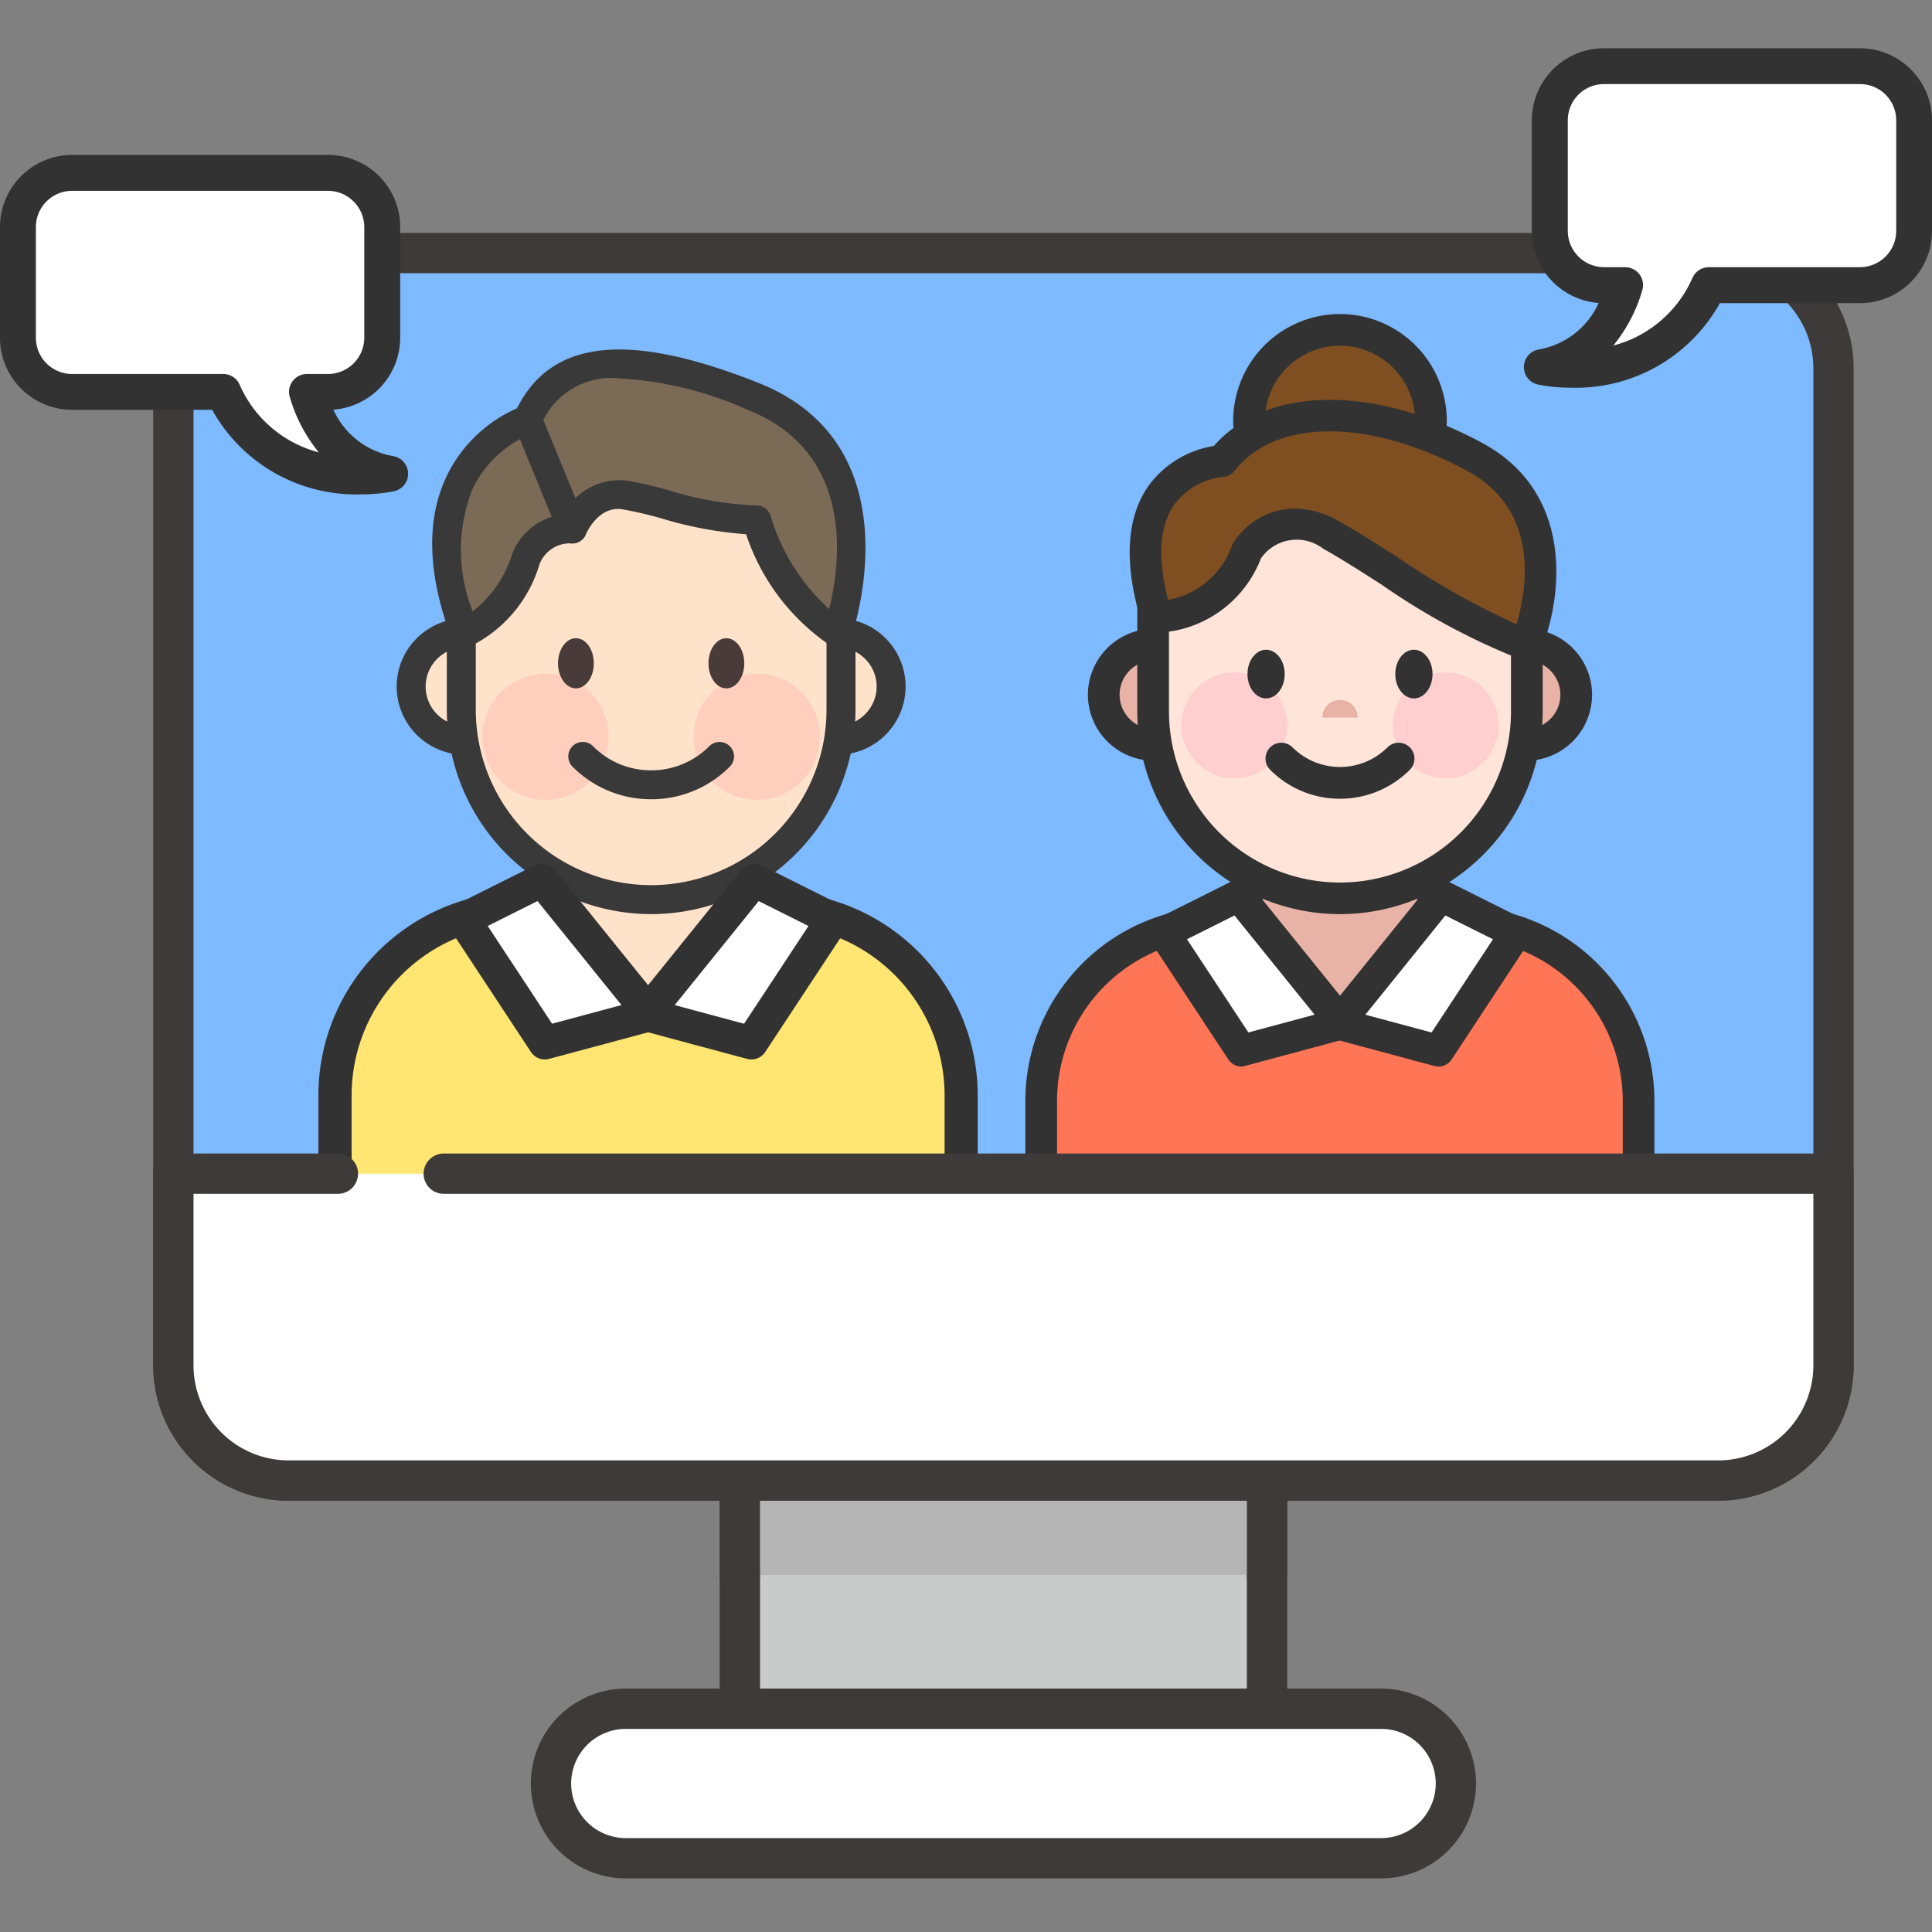 <svg id="img" xmlns="http://www.w3.org/2000/svg" width="80" height="80" viewBox="0 0 80 80">
  <rect x="0" y="0" width="80" height="80" fill="#808080" stroke="none"/>
  <rect id="사각형_1062" data-name="사각형 1062" width="80" height="80" fill="#fff" opacity="0"/>
  <g id="그룹_5577" data-name="그룹 5577" transform="translate(157.85 -406.673)">
    <g id="그룹_5574" data-name="그룹 5574">
      <g id="그룹_5573" data-name="그룹 5573">
        <g id="그룹_5525" data-name="그룹 5525">
          <rect id="사각형_1060" data-name="사각형 1060" width="21.83" height="13.684" transform="translate(-127.215 464.721)" fill="#c9caca"/>
          <path id="패스_5840" data-name="패스 5840" d="M-105.385,479.24h-21.83a.834.834,0,0,1-.834-.834V464.721a.835.835,0,0,1,.834-.834h21.83a.835.835,0,0,1,.835.834v13.685A.834.834,0,0,1-105.385,479.24Zm-20.995-1.668h20.161V465.556H-126.38Z" fill="#3e3a39"/>
        </g>
        <g id="그룹_5526" data-name="그룹 5526">
          <path id="패스_5841" data-name="패스 5841" d="M-127.215,471.889V458.205h21.83v13.684" fill="#b5b5b6"/>
          <path id="패스_5842" data-name="패스 5842" d="M-105.385,472.724a.835.835,0,0,1-.834-.834V459.039H-126.38V471.89a.835.835,0,0,1-.835.834.835.835,0,0,1-.834-.834V458.2a.834.834,0,0,1,.834-.834h21.83a.834.834,0,0,1,.835.834V471.89A.835.835,0,0,1-105.385,472.724Z" fill="#3e3a39"/>
        </g>
        <g id="그룹_5527" data-name="그룹 5527">
          <rect id="사각형_1061" data-name="사각형 1061" width="68.748" height="50.828" rx="4.772" transform="translate(-150.674 417.152)" fill="#7ebaff"/>
          <path id="패스_5843" data-name="패스 5843" d="M-86.7,468.814h-59.2a5.613,5.613,0,0,1-5.606-5.607V421.924a5.613,5.613,0,0,1,5.606-5.606h59.2a5.613,5.613,0,0,1,5.606,5.606v41.283A5.613,5.613,0,0,1-86.7,468.814Zm-59.2-50.828a3.942,3.942,0,0,0-3.937,3.938v41.283a3.942,3.942,0,0,0,3.937,3.938h59.2a3.942,3.942,0,0,0,3.938-3.938V421.924a3.943,3.943,0,0,0-3.938-3.938Z" fill="#3e3a39"/>
        </g>
        <g id="그룹_5528" data-name="그룹 5528">
          <path id="패스_5844" data-name="패스 5844" d="M-100.66,483.619h-31.279a3.1,3.1,0,0,1-3.1-3.1h0a3.1,3.1,0,0,1,3.1-3.1h31.279a3.1,3.1,0,0,1,3.1,3.1h0A3.1,3.1,0,0,1-100.66,483.619Z" fill="#fff"/>
          <path id="패스_5845" data-name="패스 5845" d="M-100.66,484.453h-31.279a3.934,3.934,0,0,1-3.93-3.929,3.934,3.934,0,0,1,3.93-3.93h31.279a3.934,3.934,0,0,1,3.929,3.93A3.934,3.934,0,0,1-100.66,484.453Zm-31.279-6.19a2.263,2.263,0,0,0-2.261,2.261,2.264,2.264,0,0,0,2.261,2.261h31.279a2.264,2.264,0,0,0,2.261-2.261,2.264,2.264,0,0,0-2.261-2.261Z" fill="#3e3a39"/>
        </g>
        <g id="그룹_5551" data-name="그룹 5551">
          <g id="그룹_5529" data-name="그룹 5529">
            <path id="패스_5846" data-name="패스 5846" d="M-114.732,456.272v-4.015a7.392,7.392,0,0,1,7.391-7.392h9.954A7.392,7.392,0,0,1-90,452.257v4.015" fill="#ff7657"/>
            <path id="패스_5847" data-name="패스 5847" d="M-90,456.928a.656.656,0,0,1-.656-.656v-4.016a6.743,6.743,0,0,0-6.735-6.735h-9.954a6.743,6.743,0,0,0-6.735,6.735v4.016a.656.656,0,0,1-.656.656.656.656,0,0,1-.656-.656v-4.016a8.055,8.055,0,0,1,8.047-8.046h9.954a8.055,8.055,0,0,1,8.047,8.046v4.016A.656.656,0,0,1-90,456.928Z" fill="#323232"/>
          </g>
          <g id="그룹_5550" data-name="그룹 5550">
            <g id="그룹_5546" data-name="그룹 5546">
              <g id="그룹_5530" data-name="그룹 5530">
                <path id="패스_5848" data-name="패스 5848" d="M-106.221,437v8.043l3.857,4.022,3.857-4.022V437" fill="#e8b2a6"/>
                <path id="패스_5849" data-name="패스 5849" d="M-102.364,449.717a.657.657,0,0,1-.474-.2l-3.856-4.022a.657.657,0,0,1-.183-.454V437a.656.656,0,0,1,.656-.656.656.656,0,0,1,.656.656v7.78l3.2,3.337,3.2-3.337V437a.656.656,0,0,1,.656-.656.656.656,0,0,1,.656.656v8.043a.657.657,0,0,1-.183.454l-3.856,4.022A.657.657,0,0,1-102.364,449.717Z" fill="#323232"/>
              </g>
              <g id="그룹_5545" data-name="그룹 5545">
                <g id="그룹_5531" data-name="그룹 5531">
                  <circle id="타원_97" data-name="타원 97" cx="3.766" cy="3.766" r="3.766" transform="translate(-106.13 420.332)" fill="#7f4f21"/>
                  <path id="패스_5850" data-name="패스 5850" d="M-102.364,428.52a4.427,4.427,0,0,1-4.422-4.422,4.427,4.427,0,0,1,4.422-4.422,4.427,4.427,0,0,1,4.422,4.422A4.427,4.427,0,0,1-102.364,428.52Zm0-7.532a3.113,3.113,0,0,0-3.11,3.11,3.114,3.114,0,0,0,3.11,3.111,3.114,3.114,0,0,0,3.11-3.111A3.113,3.113,0,0,0-102.364,420.988Z" fill="#323232"/>
                </g>
                <g id="그룹_5544" data-name="그룹 5544">
                  <g id="그룹_5542" data-name="그룹 5542">
                    <g id="그룹_5541" data-name="그룹 5541">
                      <g id="그룹_5540" data-name="그룹 5540">
                        <g id="그룹_5538" data-name="그룹 5538">
                          <g id="그룹_5536" data-name="그룹 5536">
                            <g id="그룹_5534" data-name="그룹 5534">
                              <g id="그룹_5532" data-name="그룹 5532">
                                <path id="패스_5851" data-name="패스 5851" d="M-107.994,435.441a2.075,2.075,0,0,0-2.076-2.076,2.075,2.075,0,0,0-2.076,2.076,2.075,2.075,0,0,0,2.076,2.076A2.075,2.075,0,0,0-107.994,435.441Z" fill="#e8b2a6"/>
                                <path id="패스_5852" data-name="패스 5852" d="M-110.07,438.173a2.735,2.735,0,0,1-2.732-2.732,2.736,2.736,0,0,1,2.732-2.732,2.735,2.735,0,0,1,2.732,2.732A2.734,2.734,0,0,1-110.07,438.173Zm0-4.153a1.422,1.422,0,0,0-1.42,1.421,1.422,1.422,0,0,0,1.42,1.42,1.422,1.422,0,0,0,1.421-1.42A1.423,1.423,0,0,0-110.07,434.02Z" fill="#323232"/>
                              </g>
                              <g id="그룹_5533" data-name="그룹 5533">
                                <path id="패스_5853" data-name="패스 5853" d="M-92.582,435.441a2.076,2.076,0,0,0-2.076-2.076,2.075,2.075,0,0,0-2.076,2.076,2.075,2.075,0,0,0,2.076,2.076A2.076,2.076,0,0,0-92.582,435.441Z" fill="#e8b2a6"/>
                                <path id="패스_5854" data-name="패스 5854" d="M-94.658,438.173a2.734,2.734,0,0,1-2.732-2.732,2.735,2.735,0,0,1,2.732-2.732,2.736,2.736,0,0,1,2.732,2.732A2.735,2.735,0,0,1-94.658,438.173Zm0-4.153a1.423,1.423,0,0,0-1.421,1.421,1.422,1.422,0,0,0,1.421,1.42,1.422,1.422,0,0,0,1.42-1.42A1.422,1.422,0,0,0-94.658,434.02Z" fill="#323232"/>
                              </g>
                            </g>
                            <g id="그룹_5535" data-name="그룹 5535">
                              <path id="패스_5855" data-name="패스 5855" d="M-94.627,430.311v5.821a7.737,7.737,0,0,1-7.737,7.737h0a7.737,7.737,0,0,1-7.737-7.737v-5.821l6.17-3.105" fill="#ffe5d9"/>
                              <path id="패스_5856" data-name="패스 5856" d="M-102.364,444.525a8.4,8.4,0,0,1-8.393-8.393v-5.821a.657.657,0,0,1,.362-.586l6.169-3.1a.655.655,0,0,1,.881.291.656.656,0,0,1-.292.88l-5.808,2.924v5.416a7.09,7.09,0,0,0,7.081,7.081,7.09,7.09,0,0,0,7.081-7.081v-5.821a.656.656,0,0,1,.656-.656.656.656,0,0,1,.656.656v5.821A8.4,8.4,0,0,1-102.364,444.525Z" fill="#323232"/>
                            </g>
                          </g>
                          <g id="그룹_5537" data-name="그룹 5537">
                            <path id="패스_5857" data-name="패스 5857" d="M-104.549,436.709a2.193,2.193,0,0,0-2.192-2.192,2.193,2.193,0,0,0-2.192,2.192,2.192,2.192,0,0,0,2.192,2.192A2.192,2.192,0,0,0-104.549,436.709Z" fill="#ffcfcf"/>
                            <path id="패스_5858" data-name="패스 5858" d="M-95.794,436.709a2.192,2.192,0,0,0-2.192-2.192,2.193,2.193,0,0,0-2.192,2.192,2.192,2.192,0,0,0,2.192,2.192A2.191,2.191,0,0,0-95.794,436.709Z" fill="#ffcfcf"/>
                          </g>
                        </g>
                        <g id="그룹_5539" data-name="그룹 5539">
                          <ellipse id="타원_98" data-name="타원 98" cx="0.771" cy="1.008" rx="0.771" ry="1.008" transform="translate(-106.195 433.577)" fill="#323232"/>
                          <ellipse id="타원_99" data-name="타원 99" cx="0.771" cy="1.008" rx="0.771" ry="1.008" transform="translate(-100.074 433.577)" fill="#323232"/>
                        </g>
                      </g>
                      <path id="패스_5859" data-name="패스 5859" d="M-102.364,435.653a.733.733,0,0,0-.733.733h1.466A.733.733,0,0,0-102.364,435.653Z" fill="#e8b2a6"/>
                    </g>
                    <path id="패스_5860" data-name="패스 5860" d="M-102.364,439.748a4.079,4.079,0,0,1-2.892-1.2.657.657,0,0,1,0-.928.655.655,0,0,1,.927,0,2.783,2.783,0,0,0,3.93,0,.655.655,0,0,1,.927,0,.657.657,0,0,1,0,.928A4.079,4.079,0,0,1-102.364,439.748Z" fill="#323232"/>
                  </g>
                  <g id="그룹_5543" data-name="그룹 5543">
                    <path id="패스_5861" data-name="패스 5861" d="M-109.967,432.222a4.168,4.168,0,0,0,3.741-2.72,2.472,2.472,0,0,1,3.485-.68c2.295,1.275,5.369,3.645,8.083,4.543,0,0,2.289-5.393-2.132-7.774s-8.586-2.21-10.456.17C-107.246,425.761-111.837,426.016-109.967,432.222Z" fill="#7f4f21"/>
                    <path id="패스_5862" data-name="패스 5862" d="M-94.658,434.02a.638.638,0,0,1-.206-.033,28.17,28.17,0,0,1-5.788-3.113c-.864-.553-1.68-1.075-2.407-1.479a1.8,1.8,0,0,0-2.579.4,4.8,4.8,0,0,1-4.329,3.079.656.656,0,0,1-.628-.467c-.725-2.4-.622-4.292.3-5.614a4.168,4.168,0,0,1,2.706-1.653c2.188-2.491,6.6-2.556,11.107-.13,3.913,2.107,3.3,6.551,2.424,8.607A.655.655,0,0,1-94.658,434.02Zm-9.583-6.289a3.733,3.733,0,0,1,1.819.517c.763.424,1.595.957,2.477,1.521a32.117,32.117,0,0,0,4.888,2.75c.41-1.358,1.031-4.7-2.044-6.35-4.048-2.179-7.917-2.181-9.63,0a.653.653,0,0,1-.479.249,2.923,2.923,0,0,0-2.016,1.147c-.614.888-.7,2.214-.259,3.946a3.444,3.444,0,0,0,2.645-2.238.7.7,0,0,1,.053-.111A3.055,3.055,0,0,1-104.241,427.731Z" fill="#323232"/>
                  </g>
                </g>
              </g>
            </g>
            <g id="그룹_5549" data-name="그룹 5549">
              <g id="그룹_5547" data-name="그룹 5547">
                <path id="패스_5863" data-name="패스 5863" d="M-102.272,449.061l-4.281-5.3-3.1,1.55,3.211,4.873Z" fill="#fff"/>
                <path id="패스_5864" data-name="패스 5864" d="M-106.443,450.837a.658.658,0,0,1-.548-.3l-3.211-4.873a.659.659,0,0,1-.086-.531.657.657,0,0,1,.341-.416l3.1-1.551a.657.657,0,0,1,.8.175l4.281,5.3a.656.656,0,0,1,.114.615.656.656,0,0,1-.454.43l-4.171,1.12A.622.622,0,0,1-106.443,450.837Zm-2.257-5.272,2.544,3.86,2.74-.736-3.316-4.108Z" fill="#323232"/>
              </g>
              <g id="그룹_5548" data-name="그룹 5548">
                <path id="패스_5865" data-name="패스 5865" d="M-102.456,449.061l4.281-5.3,3.1,1.55-3.212,4.873Z" fill="#fff"/>
                <path id="패스_5866" data-name="패스 5866" d="M-98.285,450.837a.622.622,0,0,1-.17-.023l-4.171-1.12a.654.654,0,0,1-.454-.43.658.658,0,0,1,.113-.615l4.282-5.3a.657.657,0,0,1,.8-.175l3.1,1.551a.659.659,0,0,1,.34.416.659.659,0,0,1-.086.531l-3.211,4.873A.658.658,0,0,1-98.285,450.837Zm-3.028-2.148,2.741.736,2.544-3.86L-98,444.581Z" fill="#323232"/>
              </g>
            </g>
          </g>
        </g>
        <g id="그룹_5571" data-name="그룹 5571">
          <g id="그룹_5552" data-name="그룹 5552">
            <path id="패스_5867" data-name="패스 5867" d="M-143.979,456.24v-4.209a7.748,7.748,0,0,1,7.748-7.748H-125.8a7.748,7.748,0,0,1,7.748,7.748v4.209" fill="#ffe571"/>
            <path id="패스_5868" data-name="패스 5868" d="M-118.048,456.928a.688.688,0,0,1-.688-.688v-4.209a7.068,7.068,0,0,0-7.061-7.06h-10.434a7.068,7.068,0,0,0-7.06,7.06v4.209a.688.688,0,0,1-.688.688.688.688,0,0,1-.688-.688v-4.209a8.446,8.446,0,0,1,8.436-8.435H-125.8a8.445,8.445,0,0,1,8.436,8.435v4.209A.688.688,0,0,1-118.048,456.928Z" fill="#323232"/>
          </g>
          <g id="그룹_5570" data-name="그룹 5570">
            <g id="그룹_5566" data-name="그룹 5566">
              <g id="그룹_5553" data-name="그룹 5553">
                <path id="패스_5869" data-name="패스 5869" d="M-135.057,436.034v8.432l4.043,4.216,4.043-4.216v-8.432" fill="#ffe2ca"/>
                <path id="패스_5870" data-name="패스 5870" d="M-131.014,449.369a.689.689,0,0,1-.5-.212l-4.043-4.216a.685.685,0,0,1-.191-.476v-8.431a.688.688,0,0,1,.687-.687.688.688,0,0,1,.688.687v8.155l3.355,3.5,3.356-3.5v-8.155a.688.688,0,0,1,.687-.687.688.688,0,0,1,.688.687v8.431a.69.69,0,0,1-.191.476l-4.043,4.216A.69.69,0,0,1-131.014,449.369Z" fill="#323232"/>
              </g>
              <g id="그룹_5564" data-name="그룹 5564">
                <g id="그룹_5563" data-name="그룹 5563">
                  <g id="그룹_5562" data-name="그룹 5562">
                    <g id="그룹_5560" data-name="그룹 5560">
                      <g id="그룹_5558" data-name="그룹 5558">
                        <g id="그룹_5556" data-name="그룹 5556">
                          <g id="그룹_5554" data-name="그룹 5554">
                            <circle id="타원_100" data-name="타원 100" cx="2.225" cy="2.225" r="2.225" transform="translate(-141.182 433.305) rotate(-10.154)" fill="#ffe2ca"/>
                            <path id="패스_5871" data-name="패스 5871" d="M-138.6,437.927a2.828,2.828,0,0,1-2.825-2.824,2.828,2.828,0,0,1,2.825-2.825,2.828,2.828,0,0,1,2.824,2.825A2.827,2.827,0,0,1-138.6,437.927Zm0-4.449a1.627,1.627,0,0,0-1.625,1.625,1.627,1.627,0,0,0,1.625,1.625,1.627,1.627,0,0,0,1.625-1.625A1.627,1.627,0,0,0-138.6,433.478Z" fill="#393939"/>
                          </g>
                          <g id="그룹_5555" data-name="그룹 5555">
                            <circle id="타원_101" data-name="타원 101" cx="2.225" cy="2.225" r="2.225" transform="translate(-125.686 433.208) rotate(-7.968)" fill="#ffe2ca"/>
                            <path id="패스_5872" data-name="패스 5872" d="M-123.175,437.927A2.827,2.827,0,0,1-126,435.1a2.828,2.828,0,0,1,2.824-2.825,2.828,2.828,0,0,1,2.825,2.825A2.828,2.828,0,0,1-123.175,437.927Zm0-4.449A1.627,1.627,0,0,0-124.8,435.1a1.627,1.627,0,0,0,1.625,1.625,1.627,1.627,0,0,0,1.625-1.625A1.627,1.627,0,0,0-123.175,433.478Z" fill="#393939"/>
                          </g>
                        </g>
                        <g id="그룹_5557" data-name="그룹 5557">
                          <path id="패스_5873" data-name="패스 5873" d="M-130.887,443.925h0a7.862,7.862,0,0,1-7.862-7.861v-5.043a7.861,7.861,0,0,1,7.862-7.861h0a7.861,7.861,0,0,1,7.861,7.861v5.043A7.862,7.862,0,0,1-130.887,443.925Z" fill="#ffe2ca"/>
                          <path id="패스_5874" data-name="패스 5874" d="M-130.887,444.525a8.47,8.47,0,0,1-8.461-8.461v-5.043a8.47,8.47,0,0,1,8.461-8.461,8.47,8.47,0,0,1,8.461,8.461v5.043A8.471,8.471,0,0,1-130.887,444.525Zm0-20.766a7.271,7.271,0,0,0-7.262,7.262v5.043a7.27,7.27,0,0,0,7.262,7.261,7.27,7.27,0,0,0,7.261-7.261v-5.043A7.27,7.27,0,0,0-130.887,423.759Z" fill="#393939"/>
                        </g>
                      </g>
                      <g id="그룹_5559" data-name="그룹 5559">
                        <circle id="타원_102" data-name="타원 102" cx="2.612" cy="2.612" r="2.612" transform="translate(-137.875 434.568)" fill="#ffcebd"/>
                        <circle id="타원_103" data-name="타원 103" cx="2.612" cy="2.612" r="2.612" transform="translate(-129.124 434.568)" fill="#ffcebd"/>
                      </g>
                    </g>
                    <g id="그룹_5561" data-name="그룹 5561">
                      <path id="패스_5875" data-name="패스 5875" d="M-133.261,434.139c0,.573-.332,1.038-.741,1.038s-.742-.465-.742-1.038.332-1.039.742-1.039S-133.261,433.565-133.261,434.139Z" fill="#493b39"/>
                      <path id="패스_5876" data-name="패스 5876" d="M-127.031,434.139c0,.573-.332,1.038-.742,1.038s-.741-.465-.741-1.038.332-1.039.741-1.039S-127.031,433.565-127.031,434.139Z" fill="#493b39"/>
                    </g>
                  </g>
                  <path id="패스_5877" data-name="패스 5877" d="M-130.887,439.768a4.572,4.572,0,0,1-3.256-1.349.6.6,0,0,1,0-.848.6.6,0,0,1,.848,0,3.383,3.383,0,0,0,2.408,1,3.386,3.386,0,0,0,2.408-1,.6.6,0,0,1,.848,0,.6.6,0,0,1,0,.848A4.574,4.574,0,0,1-130.887,439.768Z" fill="#393939"/>
                </g>
              </g>
              <g id="그룹_5565" data-name="그룹 5565">
                <path id="패스_5878" data-name="패스 5878" d="M-138.6,432.878a4.943,4.943,0,0,0,2.522-3.041,1.934,1.934,0,0,1,1.928-1.26s.667-1.632,2.151-1.409,3.337,1.038,5.488,1.038a8.634,8.634,0,0,0,3.336,4.672s2.671-7.342-3.485-9.789-8.38-1.187-9.344.964C-136,424.053-141.27,425.758-138.6,432.878Z" fill="#7a6a56"/>
                <path id="패스_5879" data-name="패스 5879" d="M-123.175,433.478a.6.6,0,0,1-.315-.09,8.961,8.961,0,0,1-3.465-4.593,16.124,16.124,0,0,1-3.481-.649,15.852,15.852,0,0,0-1.652-.385c-.988-.148-1.488,1-1.508,1.046a.608.608,0,0,1-.617.366,1.347,1.347,0,0,0-1.3.872,5.518,5.518,0,0,1-2.866,3.392.6.6,0,0,1-.463-.011.6.6,0,0,1-.317-.338c-.995-2.653-1.056-4.915-.184-6.725a5.845,5.845,0,0,1,2.9-2.782c1.43-2.859,4.62-3.191,10.006-1.05,6.62,2.632,3.856,10.473,3.827,10.552a.6.6,0,0,1-.367.362A.6.6,0,0,1-123.175,433.478ZM-132.2,422.34a3.147,3.147,0,0,0-3.26,1.958.6.6,0,0,1-.362.325,4.655,4.655,0,0,0-2.455,2.279,6.875,6.875,0,0,0,0,5.088,4.815,4.815,0,0,0,1.628-2.348,2.568,2.568,0,0,1,2.132-1.671,2.615,2.615,0,0,1,2.6-1.4,16.679,16.679,0,0,1,1.785.413,13.867,13.867,0,0,0,3.613.619.6.6,0,0,1,.581.448,8.486,8.486,0,0,0,2.421,3.843c.463-1.853,1.1-6.472-3.371-8.251A15.08,15.08,0,0,0-132.2,422.34Z" fill="#393939"/>
              </g>
              <path id="패스_5880" data-name="패스 5880" d="M-134.15,429.177a.6.6,0,0,1-.555-.373l-1.854-4.524a.6.6,0,0,1,.328-.782.6.6,0,0,1,.782.327l1.854,4.524a.6.6,0,0,1-.328.783A.6.6,0,0,1-134.15,429.177Z" fill="#393939"/>
            </g>
            <g id="그룹_5569" data-name="그룹 5569">
              <g id="그룹_5567" data-name="그룹 5567">
                <path id="패스_5881" data-name="패스 5881" d="M-130.917,448.681l-4.488-5.559-3.25,1.625,3.367,5.108Z" fill="#fff"/>
                <path id="패스_5882" data-name="패스 5882" d="M-135.29,450.543a.689.689,0,0,1-.574-.309l-3.366-5.108a.689.689,0,0,1-.09-.557.693.693,0,0,1,.357-.437l3.25-1.625a.688.688,0,0,1,.842.183l4.488,5.559a.689.689,0,0,1,.12.645.691.691,0,0,1-.476.451l-4.372,1.174A.683.683,0,0,1-135.29,450.543Zm-2.365-5.527,2.666,4.047,2.873-.772-3.477-4.306Z" fill="#323232"/>
              </g>
              <g id="그룹_5568" data-name="그룹 5568">
                <path id="패스_5883" data-name="패스 5883" d="M-131.11,448.681l4.488-5.559,3.25,1.625-3.367,5.108Z" fill="#fff"/>
                <path id="패스_5884" data-name="패스 5884" d="M-126.738,450.543a.681.681,0,0,1-.178-.024l-4.373-1.174a.687.687,0,0,1-.475-.451.689.689,0,0,1,.119-.645l4.488-5.559a.689.689,0,0,1,.843-.183l3.25,1.625a.693.693,0,0,1,.357.437.7.7,0,0,1-.09.557l-3.367,5.108A.688.688,0,0,1-126.738,450.543Zm-3.174-2.252,2.873.772,2.667-4.047-2.062-1.031Z" fill="#323232"/>
              </g>
            </g>
          </g>
        </g>
        <g id="그룹_5572" data-name="그룹 5572">
          <path id="패스_5885" data-name="패스 5885" d="M-143.861,455.273h-6.813v7.935a4.773,4.773,0,0,0,4.773,4.772h59.2a4.772,4.772,0,0,0,4.772-4.772v-7.935h-57.547" fill="#fff"/>
          <path id="패스_5886" data-name="패스 5886" d="M-86.7,468.814h-59.2a5.613,5.613,0,0,1-5.606-5.607v-7.934a.835.835,0,0,1,.835-.835h6.812a.835.835,0,0,1,.835.835.835.835,0,0,1-.835.834h-5.978v7.1a3.942,3.942,0,0,0,3.937,3.938h59.2a3.942,3.942,0,0,0,3.938-3.938v-7.1h-56.714a.835.835,0,0,1-.834-.834.835.835,0,0,1,.834-.835h57.548a.834.834,0,0,1,.834.835v7.934A5.613,5.613,0,0,1-86.7,468.814Z" fill="#3e3a39"/>
        </g>
      </g>
    </g>
    <g id="그룹_5575" data-name="그룹 5575">
      <path id="패스_5887" data-name="패스 5887" d="M-145.139,422.906h.87a2.245,2.245,0,0,0,2.245-2.244v-4.584a2.245,2.245,0,0,0-2.245-2.244h-10.6a2.245,2.245,0,0,0-2.245,2.244v4.584a2.245,2.245,0,0,0,2.245,2.244h6.258c2,4.367,6.91,3.389,6.91,3.389A4.454,4.454,0,0,1-145.139,422.906Z" fill="#fff"/>
      <path id="패스_5888" data-name="패스 5888" d="M-142.876,427.143a6.818,6.818,0,0,1-6.189-3.5h-5.8a2.989,2.989,0,0,1-2.986-2.985v-4.584a2.989,2.989,0,0,1,2.986-2.986h10.6a2.989,2.989,0,0,1,2.986,2.986v4.584a2.99,2.99,0,0,1-2.767,2.978,3.343,3.343,0,0,0,2.472,1.923.742.742,0,0,1,.623.718.741.741,0,0,1-.6.74A6.85,6.85,0,0,1-142.876,427.143Zm-11.988-12.568a1.5,1.5,0,0,0-1.5,1.5v4.584a1.5,1.5,0,0,0,1.5,1.5h6.258a.739.739,0,0,1,.673.432,4.954,4.954,0,0,0,3.284,2.814,6.449,6.449,0,0,1-1.2-2.288.74.74,0,0,1,.113-.658.741.741,0,0,1,.6-.3h.87a1.505,1.505,0,0,0,1.5-1.5v-4.584a1.505,1.505,0,0,0-1.5-1.5Z" fill="#323232"/>
    </g>
    <g id="그룹_5576" data-name="그룹 5576">
      <path id="패스_5889" data-name="패스 5889" d="M-90.56,418.487h-.871a2.244,2.244,0,0,1-2.244-2.244v-4.584a2.244,2.244,0,0,1,2.244-2.244h10.6a2.244,2.244,0,0,1,2.244,2.244v4.584a2.244,2.244,0,0,1-2.244,2.244h-6.258c-2,4.367-6.91,3.389-6.91,3.389A4.454,4.454,0,0,0-90.56,418.487Z" fill="#fff"/>
      <path id="패스_5890" data-name="패스 5890" d="M-94.148,422.6a.739.739,0,0,1-.6-.74.74.74,0,0,1,.623-.718,3.346,3.346,0,0,0,2.472-1.924,2.989,2.989,0,0,1-2.768-2.978v-4.583a2.989,2.989,0,0,1,2.986-2.986h10.6a2.989,2.989,0,0,1,2.985,2.986v4.583a2.989,2.989,0,0,1-2.985,2.986h-5.8a6.819,6.819,0,0,1-6.189,3.5A6.858,6.858,0,0,1-94.148,422.6Zm2.717-12.446a1.5,1.5,0,0,0-1.5,1.5v4.583a1.505,1.505,0,0,0,1.5,1.5h.871a.741.741,0,0,1,.6.3.743.743,0,0,1,.113.658,6.452,6.452,0,0,1-1.2,2.287,4.946,4.946,0,0,0,3.283-2.813.742.742,0,0,1,.674-.432h6.258a1.505,1.505,0,0,0,1.5-1.5v-4.583a1.5,1.5,0,0,0-1.5-1.5Z" fill="#323232"/>
    </g>
  </g>
</svg>
